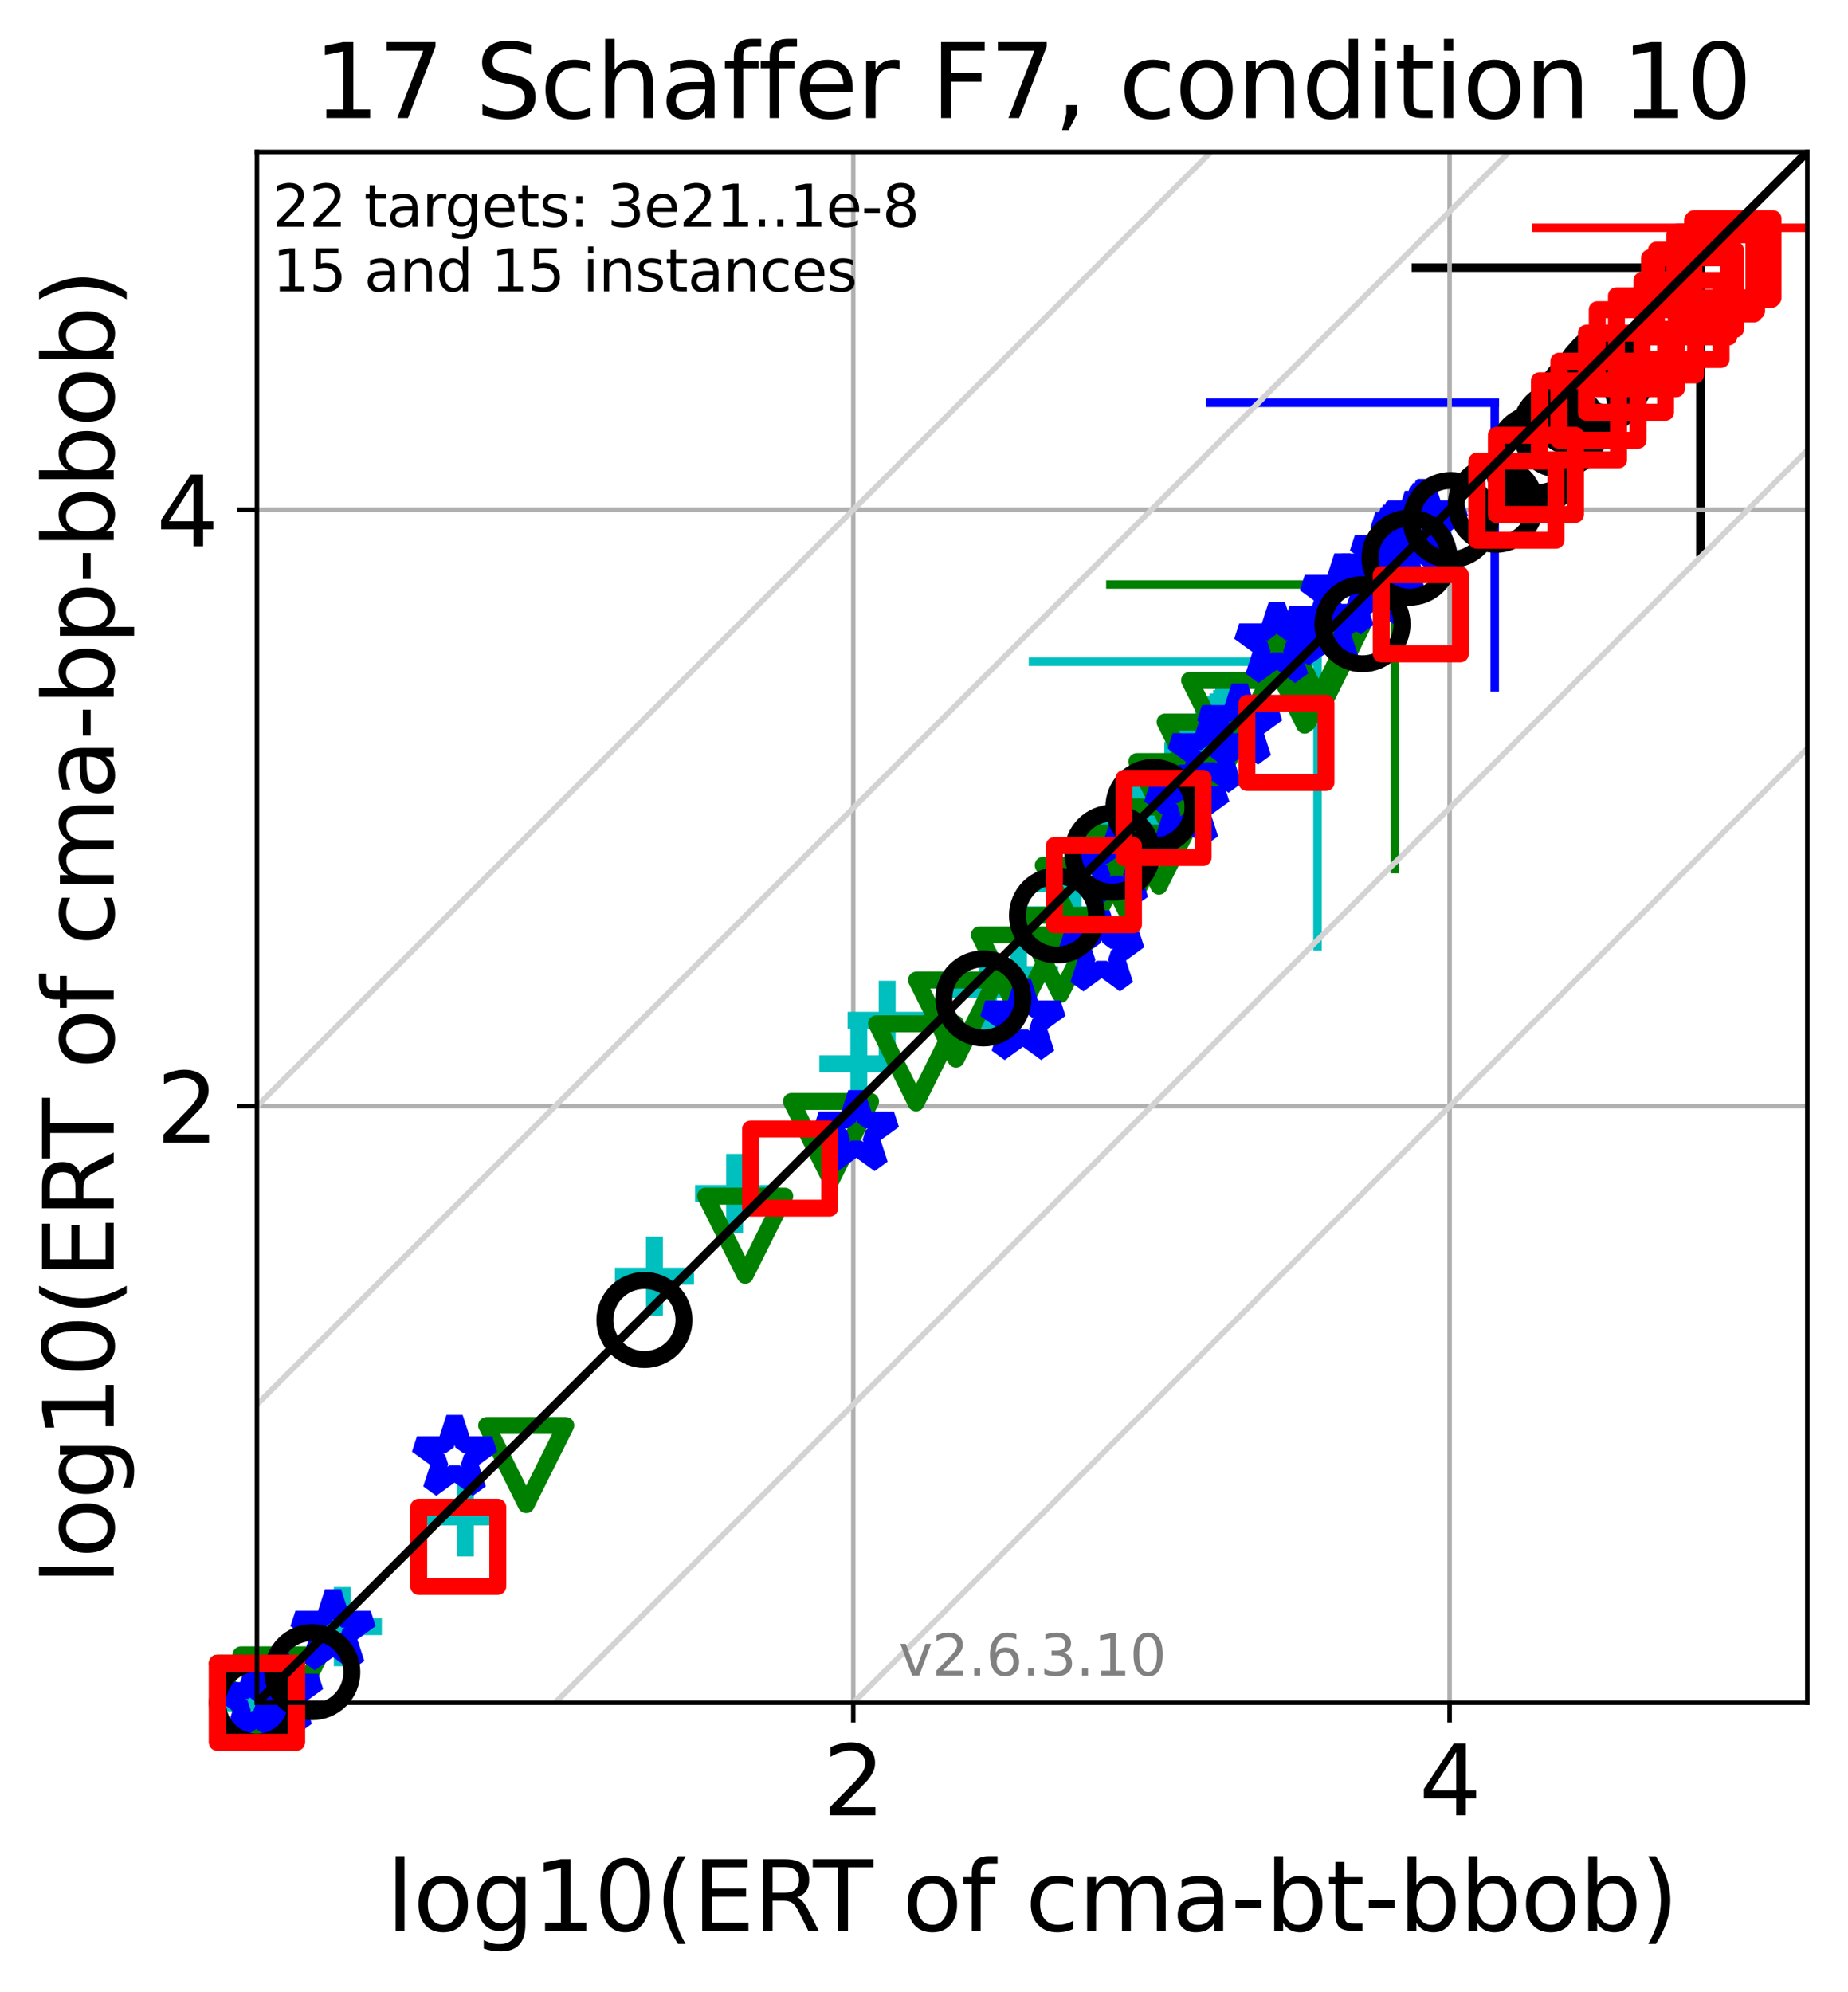<?xml version="1.0" encoding="utf-8" standalone="no"?>
<!DOCTYPE svg PUBLIC "-//W3C//DTD SVG 1.1//EN"
  "http://www.w3.org/Graphics/SVG/1.1/DTD/svg11.dtd">
<svg xmlns:xlink="http://www.w3.org/1999/xlink" width="327.029pt" height="352.343pt" viewBox="0 0 327.029 352.343" xmlns="http://www.w3.org/2000/svg" version="1.1">
 <defs>
  <style type="text/css">*{stroke-linejoin: round; stroke-linecap: butt}</style>
 </defs>
 <g id="figure_1">
  <g id="patch_1">
   <path d="M 0 352.343 
L 327.029 352.343 
L 327.029 0 
L 0 0 
z
" style="fill: #ffffff"/>
  </g>
  <g id="axes_1">
   <g id="patch_2">
    <path d="M 45.469 301.237 
L 319.829 301.237 
L 319.829 26.877 
L 45.469 26.877 
z
" style="fill: #ffffff"/>
   </g>
   <g id="line2d_1">
    <path d="M 233.148 167.419 
L 233.148 117.068 
" clip-path="url(#p4622069e5a)" style="fill: none; stroke: #00bfbf; stroke-width: 1.5; stroke-linecap: square"/>
   </g>
   <g id="line2d_2">
    <path d="M 182.798 117.068 
L 233.148 117.068 
" clip-path="url(#p4622069e5a)" style="fill: none; stroke: #00bfbf; stroke-width: 1.5; stroke-linecap: square"/>
   </g>
   <g id="line2d_3">
    <path d="M 246.846 153.758 
L 246.846 103.408 
" clip-path="url(#p4622069e5a)" style="fill: none; stroke: #008000; stroke-width: 1.5; stroke-linecap: square"/>
   </g>
   <g id="line2d_4">
    <path d="M 196.496 103.408 
L 246.846 103.408 
" clip-path="url(#p4622069e5a)" style="fill: none; stroke: #008000; stroke-width: 1.5; stroke-linecap: square"/>
   </g>
   <g id="line2d_5">
    <path d="M 264.509 121.608 
L 264.509 71.258 
" clip-path="url(#p4622069e5a)" style="fill: none; stroke: #0000ff; stroke-width: 1.5; stroke-linecap: square"/>
   </g>
   <g id="line2d_6">
    <path d="M 214.158 71.258 
L 264.509 71.258 
" clip-path="url(#p4622069e5a)" style="fill: none; stroke: #0000ff; stroke-width: 1.5; stroke-linecap: square"/>
   </g>
   <g id="line2d_7">
    <path d="M 300.905 97.693 
L 300.905 47.342 
" clip-path="url(#p4622069e5a)" style="fill: none; stroke: #000000; stroke-width: 1.5; stroke-linecap: square"/>
   </g>
   <g id="line2d_8">
    <path d="M 250.555 47.342 
L 300.905 47.342 
" clip-path="url(#p4622069e5a)" style="fill: none; stroke: #000000; stroke-width: 1.5; stroke-linecap: square"/>
   </g>
   <g id="line2d_9">
    <path d="M 322.179 90.649 
L 322.179 40.299 
" clip-path="url(#p4622069e5a)" style="fill: none; stroke: #ff0000; stroke-width: 1.5; stroke-linecap: square"/>
   </g>
   <g id="line2d_10">
    <path d="M 271.828 40.299 
L 322.179 40.299 
" clip-path="url(#p4622069e5a)" style="fill: none; stroke: #ff0000; stroke-width: 1.5; stroke-linecap: square"/>
   </g>
   <g id="matplotlib.axis_1">
    <g id="xtick_1">
     <g id="line2d_11">
      <path d="M 150.999 301.237 
L 150.999 26.877 
" clip-path="url(#p4622069e5a)" style="fill: none; stroke: #b0b0b0; stroke-width: 0.8; stroke-linecap: square"/>
     </g>
     <g id="line2d_12">
      <defs>
       <path id="m9febdebd3a" d="M 0 0 
L 0 3.5 
" style="stroke: #000000; stroke-width: 0.8"/>
      </defs>
      <g>
       <use xlink:href="#m9febdebd3a" x="150.999" y="301.237" style="stroke: #000000; stroke-width: 0.8"/>
      </g>
     </g>
     <g id="text_1">
      <!-- 2 -->
      <g transform="translate(145.59 321.155)scale(0.17 -0.17)">
       <defs>
        <path id="DejaVuSans-32" d="M 1228 531 
L 3431 531 
L 3431 0 
L 469 0 
L 469 531 
Q 828 903 1448 1529 
Q 2069 2156 2228 2338 
Q 2531 2678 2651 2914 
Q 2772 3150 2772 3378 
Q 2772 3750 2511 3984 
Q 2250 4219 1831 4219 
Q 1534 4219 1204 4116 
Q 875 4013 500 3803 
L 500 4441 
Q 881 4594 1212 4672 
Q 1544 4750 1819 4750 
Q 2544 4750 2975 4387 
Q 3406 4025 3406 3419 
Q 3406 3131 3298 2873 
Q 3191 2616 2906 2266 
Q 2828 2175 2409 1742 
Q 1991 1309 1228 531 
z
" transform="scale(0.016)"/>
       </defs>
       <use xlink:href="#DejaVuSans-32"/>
      </g>
     </g>
    </g>
    <g id="xtick_2">
     <g id="line2d_13">
      <path d="M 256.528 301.237 
L 256.528 26.877 
" clip-path="url(#p4622069e5a)" style="fill: none; stroke: #b0b0b0; stroke-width: 0.8; stroke-linecap: square"/>
     </g>
     <g id="line2d_14">
      <g>
       <use xlink:href="#m9febdebd3a" x="256.528" y="301.237" style="stroke: #000000; stroke-width: 0.8"/>
      </g>
     </g>
     <g id="text_2">
      <!-- 4 -->
      <g transform="translate(251.12 321.155)scale(0.17 -0.17)">
       <defs>
        <path id="DejaVuSans-34" d="M 2419 4116 
L 825 1625 
L 2419 1625 
L 2419 4116 
z
M 2253 4666 
L 3047 4666 
L 3047 1625 
L 3713 1625 
L 3713 1100 
L 3047 1100 
L 3047 0 
L 2419 0 
L 2419 1100 
L 313 1100 
L 313 1709 
L 2253 4666 
z
" transform="scale(0.016)"/>
       </defs>
       <use xlink:href="#DejaVuSans-34"/>
      </g>
     </g>
    </g>
    <g id="text_3">
     <!-- log10(ERT of cma-bt-bbob) -->
     <g transform="translate(68.38 341.607)scale(0.17 -0.17)">
      <defs>
       <path id="DejaVuSans-6c" d="M 603 4863 
L 1178 4863 
L 1178 0 
L 603 0 
L 603 4863 
z
" transform="scale(0.016)"/>
       <path id="DejaVuSans-6f" d="M 1959 3097 
Q 1497 3097 1228 2736 
Q 959 2375 959 1747 
Q 959 1119 1226 758 
Q 1494 397 1959 397 
Q 2419 397 2687 759 
Q 2956 1122 2956 1747 
Q 2956 2369 2687 2733 
Q 2419 3097 1959 3097 
z
M 1959 3584 
Q 2709 3584 3137 3096 
Q 3566 2609 3566 1747 
Q 3566 888 3137 398 
Q 2709 -91 1959 -91 
Q 1206 -91 779 398 
Q 353 888 353 1747 
Q 353 2609 779 3096 
Q 1206 3584 1959 3584 
z
" transform="scale(0.016)"/>
       <path id="DejaVuSans-67" d="M 2906 1791 
Q 2906 2416 2648 2759 
Q 2391 3103 1925 3103 
Q 1463 3103 1205 2759 
Q 947 2416 947 1791 
Q 947 1169 1205 825 
Q 1463 481 1925 481 
Q 2391 481 2648 825 
Q 2906 1169 2906 1791 
z
M 3481 434 
Q 3481 -459 3084 -895 
Q 2688 -1331 1869 -1331 
Q 1566 -1331 1297 -1286 
Q 1028 -1241 775 -1147 
L 775 -588 
Q 1028 -725 1275 -790 
Q 1522 -856 1778 -856 
Q 2344 -856 2625 -561 
Q 2906 -266 2906 331 
L 2906 616 
Q 2728 306 2450 153 
Q 2172 0 1784 0 
Q 1141 0 747 490 
Q 353 981 353 1791 
Q 353 2603 747 3093 
Q 1141 3584 1784 3584 
Q 2172 3584 2450 3431 
Q 2728 3278 2906 2969 
L 2906 3500 
L 3481 3500 
L 3481 434 
z
" transform="scale(0.016)"/>
       <path id="DejaVuSans-31" d="M 794 531 
L 1825 531 
L 1825 4091 
L 703 3866 
L 703 4441 
L 1819 4666 
L 2450 4666 
L 2450 531 
L 3481 531 
L 3481 0 
L 794 0 
L 794 531 
z
" transform="scale(0.016)"/>
       <path id="DejaVuSans-30" d="M 2034 4250 
Q 1547 4250 1301 3770 
Q 1056 3291 1056 2328 
Q 1056 1369 1301 889 
Q 1547 409 2034 409 
Q 2525 409 2770 889 
Q 3016 1369 3016 2328 
Q 3016 3291 2770 3770 
Q 2525 4250 2034 4250 
z
M 2034 4750 
Q 2819 4750 3233 4129 
Q 3647 3509 3647 2328 
Q 3647 1150 3233 529 
Q 2819 -91 2034 -91 
Q 1250 -91 836 529 
Q 422 1150 422 2328 
Q 422 3509 836 4129 
Q 1250 4750 2034 4750 
z
" transform="scale(0.016)"/>
       <path id="DejaVuSans-28" d="M 1984 4856 
Q 1566 4138 1362 3434 
Q 1159 2731 1159 2009 
Q 1159 1288 1364 580 
Q 1569 -128 1984 -844 
L 1484 -844 
Q 1016 -109 783 600 
Q 550 1309 550 2009 
Q 550 2706 781 3412 
Q 1013 4119 1484 4856 
L 1984 4856 
z
" transform="scale(0.016)"/>
       <path id="DejaVuSans-45" d="M 628 4666 
L 3578 4666 
L 3578 4134 
L 1259 4134 
L 1259 2753 
L 3481 2753 
L 3481 2222 
L 1259 2222 
L 1259 531 
L 3634 531 
L 3634 0 
L 628 0 
L 628 4666 
z
" transform="scale(0.016)"/>
       <path id="DejaVuSans-52" d="M 2841 2188 
Q 3044 2119 3236 1894 
Q 3428 1669 3622 1275 
L 4263 0 
L 3584 0 
L 2988 1197 
Q 2756 1666 2539 1819 
Q 2322 1972 1947 1972 
L 1259 1972 
L 1259 0 
L 628 0 
L 628 4666 
L 2053 4666 
Q 2853 4666 3247 4331 
Q 3641 3997 3641 3322 
Q 3641 2881 3436 2590 
Q 3231 2300 2841 2188 
z
M 1259 4147 
L 1259 2491 
L 2053 2491 
Q 2509 2491 2742 2702 
Q 2975 2913 2975 3322 
Q 2975 3731 2742 3939 
Q 2509 4147 2053 4147 
L 1259 4147 
z
" transform="scale(0.016)"/>
       <path id="DejaVuSans-54" d="M -19 4666 
L 3928 4666 
L 3928 4134 
L 2272 4134 
L 2272 0 
L 1638 0 
L 1638 4134 
L -19 4134 
L -19 4666 
z
" transform="scale(0.016)"/>
       <path id="DejaVuSans-20" transform="scale(0.016)"/>
       <path id="DejaVuSans-66" d="M 2375 4863 
L 2375 4384 
L 1825 4384 
Q 1516 4384 1395 4259 
Q 1275 4134 1275 3809 
L 1275 3500 
L 2222 3500 
L 2222 3053 
L 1275 3053 
L 1275 0 
L 697 0 
L 697 3053 
L 147 3053 
L 147 3500 
L 697 3500 
L 697 3744 
Q 697 4328 969 4595 
Q 1241 4863 1831 4863 
L 2375 4863 
z
" transform="scale(0.016)"/>
       <path id="DejaVuSans-63" d="M 3122 3366 
L 3122 2828 
Q 2878 2963 2633 3030 
Q 2388 3097 2138 3097 
Q 1578 3097 1268 2742 
Q 959 2388 959 1747 
Q 959 1106 1268 751 
Q 1578 397 2138 397 
Q 2388 397 2633 464 
Q 2878 531 3122 666 
L 3122 134 
Q 2881 22 2623 -34 
Q 2366 -91 2075 -91 
Q 1284 -91 818 406 
Q 353 903 353 1747 
Q 353 2603 823 3093 
Q 1294 3584 2113 3584 
Q 2378 3584 2631 3529 
Q 2884 3475 3122 3366 
z
" transform="scale(0.016)"/>
       <path id="DejaVuSans-6d" d="M 3328 2828 
Q 3544 3216 3844 3400 
Q 4144 3584 4550 3584 
Q 5097 3584 5394 3201 
Q 5691 2819 5691 2113 
L 5691 0 
L 5113 0 
L 5113 2094 
Q 5113 2597 4934 2840 
Q 4756 3084 4391 3084 
Q 3944 3084 3684 2787 
Q 3425 2491 3425 1978 
L 3425 0 
L 2847 0 
L 2847 2094 
Q 2847 2600 2669 2842 
Q 2491 3084 2119 3084 
Q 1678 3084 1418 2786 
Q 1159 2488 1159 1978 
L 1159 0 
L 581 0 
L 581 3500 
L 1159 3500 
L 1159 2956 
Q 1356 3278 1631 3431 
Q 1906 3584 2284 3584 
Q 2666 3584 2933 3390 
Q 3200 3197 3328 2828 
z
" transform="scale(0.016)"/>
       <path id="DejaVuSans-61" d="M 2194 1759 
Q 1497 1759 1228 1600 
Q 959 1441 959 1056 
Q 959 750 1161 570 
Q 1363 391 1709 391 
Q 2188 391 2477 730 
Q 2766 1069 2766 1631 
L 2766 1759 
L 2194 1759 
z
M 3341 1997 
L 3341 0 
L 2766 0 
L 2766 531 
Q 2569 213 2275 61 
Q 1981 -91 1556 -91 
Q 1019 -91 701 211 
Q 384 513 384 1019 
Q 384 1609 779 1909 
Q 1175 2209 1959 2209 
L 2766 2209 
L 2766 2266 
Q 2766 2663 2505 2880 
Q 2244 3097 1772 3097 
Q 1472 3097 1187 3025 
Q 903 2953 641 2809 
L 641 3341 
Q 956 3463 1253 3523 
Q 1550 3584 1831 3584 
Q 2591 3584 2966 3190 
Q 3341 2797 3341 1997 
z
" transform="scale(0.016)"/>
       <path id="DejaVuSans-2d" d="M 313 2009 
L 1997 2009 
L 1997 1497 
L 313 1497 
L 313 2009 
z
" transform="scale(0.016)"/>
       <path id="DejaVuSans-62" d="M 3116 1747 
Q 3116 2381 2855 2742 
Q 2594 3103 2138 3103 
Q 1681 3103 1420 2742 
Q 1159 2381 1159 1747 
Q 1159 1113 1420 752 
Q 1681 391 2138 391 
Q 2594 391 2855 752 
Q 3116 1113 3116 1747 
z
M 1159 2969 
Q 1341 3281 1617 3432 
Q 1894 3584 2278 3584 
Q 2916 3584 3314 3078 
Q 3713 2572 3713 1747 
Q 3713 922 3314 415 
Q 2916 -91 2278 -91 
Q 1894 -91 1617 61 
Q 1341 213 1159 525 
L 1159 0 
L 581 0 
L 581 4863 
L 1159 4863 
L 1159 2969 
z
" transform="scale(0.016)"/>
       <path id="DejaVuSans-74" d="M 1172 4494 
L 1172 3500 
L 2356 3500 
L 2356 3053 
L 1172 3053 
L 1172 1153 
Q 1172 725 1289 603 
Q 1406 481 1766 481 
L 2356 481 
L 2356 0 
L 1766 0 
Q 1100 0 847 248 
Q 594 497 594 1153 
L 594 3053 
L 172 3053 
L 172 3500 
L 594 3500 
L 594 4494 
L 1172 4494 
z
" transform="scale(0.016)"/>
       <path id="DejaVuSans-29" d="M 513 4856 
L 1013 4856 
Q 1481 4119 1714 3412 
Q 1947 2706 1947 2009 
Q 1947 1309 1714 600 
Q 1481 -109 1013 -844 
L 513 -844 
Q 928 -128 1133 580 
Q 1338 1288 1338 2009 
Q 1338 2731 1133 3434 
Q 928 4138 513 4856 
z
" transform="scale(0.016)"/>
      </defs>
      <use xlink:href="#DejaVuSans-6c"/>
      <use xlink:href="#DejaVuSans-6f" x="27.783"/>
      <use xlink:href="#DejaVuSans-67" x="88.965"/>
      <use xlink:href="#DejaVuSans-31" x="152.441"/>
      <use xlink:href="#DejaVuSans-30" x="216.064"/>
      <use xlink:href="#DejaVuSans-28" x="279.688"/>
      <use xlink:href="#DejaVuSans-45" x="318.701"/>
      <use xlink:href="#DejaVuSans-52" x="381.885"/>
      <use xlink:href="#DejaVuSans-54" x="444.117"/>
      <use xlink:href="#DejaVuSans-20" x="505.201"/>
      <use xlink:href="#DejaVuSans-6f" x="536.988"/>
      <use xlink:href="#DejaVuSans-66" x="598.17"/>
      <use xlink:href="#DejaVuSans-20" x="633.375"/>
      <use xlink:href="#DejaVuSans-63" x="665.162"/>
      <use xlink:href="#DejaVuSans-6d" x="720.143"/>
      <use xlink:href="#DejaVuSans-61" x="817.555"/>
      <use xlink:href="#DejaVuSans-2d" x="878.834"/>
      <use xlink:href="#DejaVuSans-62" x="914.918"/>
      <use xlink:href="#DejaVuSans-74" x="978.395"/>
      <use xlink:href="#DejaVuSans-2d" x="1017.604"/>
      <use xlink:href="#DejaVuSans-62" x="1053.688"/>
      <use xlink:href="#DejaVuSans-62" x="1117.164"/>
      <use xlink:href="#DejaVuSans-6f" x="1180.641"/>
      <use xlink:href="#DejaVuSans-62" x="1241.822"/>
      <use xlink:href="#DejaVuSans-29" x="1305.299"/>
     </g>
    </g>
   </g>
   <g id="matplotlib.axis_2">
    <g id="ytick_1">
     <g id="line2d_15">
      <path d="M 45.469 195.708 
L 319.829 195.708 
" clip-path="url(#p4622069e5a)" style="fill: none; stroke: #b0b0b0; stroke-width: 0.8; stroke-linecap: square"/>
     </g>
     <g id="line2d_16">
      <defs>
       <path id="m7f90682504" d="M 0 0 
L -3.5 0 
" style="stroke: #000000; stroke-width: 0.8"/>
      </defs>
      <g>
       <use xlink:href="#m7f90682504" x="45.469" y="195.708" style="stroke: #000000; stroke-width: 0.8"/>
      </g>
     </g>
     <g id="text_4">
      <!-- 2 -->
      <g transform="translate(27.653 202.166)scale(0.17 -0.17)">
       <use xlink:href="#DejaVuSans-32"/>
      </g>
     </g>
    </g>
    <g id="ytick_2">
     <g id="line2d_17">
      <path d="M 45.469 90.178 
L 319.829 90.178 
" clip-path="url(#p4622069e5a)" style="fill: none; stroke: #b0b0b0; stroke-width: 0.8; stroke-linecap: square"/>
     </g>
     <g id="line2d_18">
      <g>
       <use xlink:href="#m7f90682504" x="45.469" y="90.178" style="stroke: #000000; stroke-width: 0.8"/>
      </g>
     </g>
     <g id="text_5">
      <!-- 4 -->
      <g transform="translate(27.653 96.637)scale(0.17 -0.17)">
       <use xlink:href="#DejaVuSans-34"/>
      </g>
     </g>
    </g>
    <g id="text_6">
     <!-- log10(ERT of cma-bp-bbob) -->
     <g transform="translate(20.117 280.39)rotate(-90)scale(0.17 -0.17)">
      <defs>
       <path id="DejaVuSans-70" d="M 1159 525 
L 1159 -1331 
L 581 -1331 
L 581 3500 
L 1159 3500 
L 1159 2969 
Q 1341 3281 1617 3432 
Q 1894 3584 2278 3584 
Q 2916 3584 3314 3078 
Q 3713 2572 3713 1747 
Q 3713 922 3314 415 
Q 2916 -91 2278 -91 
Q 1894 -91 1617 61 
Q 1341 213 1159 525 
z
M 3116 1747 
Q 3116 2381 2855 2742 
Q 2594 3103 2138 3103 
Q 1681 3103 1420 2742 
Q 1159 2381 1159 1747 
Q 1159 1113 1420 752 
Q 1681 391 2138 391 
Q 2594 391 2855 752 
Q 3116 1113 3116 1747 
z
" transform="scale(0.016)"/>
      </defs>
      <use xlink:href="#DejaVuSans-6c"/>
      <use xlink:href="#DejaVuSans-6f" x="27.783"/>
      <use xlink:href="#DejaVuSans-67" x="88.965"/>
      <use xlink:href="#DejaVuSans-31" x="152.441"/>
      <use xlink:href="#DejaVuSans-30" x="216.064"/>
      <use xlink:href="#DejaVuSans-28" x="279.688"/>
      <use xlink:href="#DejaVuSans-45" x="318.701"/>
      <use xlink:href="#DejaVuSans-52" x="381.885"/>
      <use xlink:href="#DejaVuSans-54" x="444.117"/>
      <use xlink:href="#DejaVuSans-20" x="505.201"/>
      <use xlink:href="#DejaVuSans-6f" x="536.988"/>
      <use xlink:href="#DejaVuSans-66" x="598.17"/>
      <use xlink:href="#DejaVuSans-20" x="633.375"/>
      <use xlink:href="#DejaVuSans-63" x="665.162"/>
      <use xlink:href="#DejaVuSans-6d" x="720.143"/>
      <use xlink:href="#DejaVuSans-61" x="817.555"/>
      <use xlink:href="#DejaVuSans-2d" x="878.834"/>
      <use xlink:href="#DejaVuSans-62" x="914.918"/>
      <use xlink:href="#DejaVuSans-70" x="978.395"/>
      <use xlink:href="#DejaVuSans-2d" x="1041.871"/>
      <use xlink:href="#DejaVuSans-62" x="1077.955"/>
      <use xlink:href="#DejaVuSans-62" x="1141.432"/>
      <use xlink:href="#DejaVuSans-6f" x="1204.908"/>
      <use xlink:href="#DejaVuSans-62" x="1266.09"/>
      <use xlink:href="#DejaVuSans-29" x="1329.566"/>
     </g>
    </g>
   </g>
   <g id="line2d_19">
    <defs>
     <path id="me608d12940" d="M -7 0 
L 7 0 
M 0 7 
L 0 -7 
" style="stroke: #00bfbf; stroke-width: 3"/>
    </defs>
    <g>
     <use xlink:href="#me608d12940" x="45.469" y="301.237" style="fill-opacity: 0; stroke: #00bfbf; stroke-width: 3"/>
     <use xlink:href="#me608d12940" x="45.469" y="301.237" style="fill-opacity: 0; stroke: #00bfbf; stroke-width: 3"/>
     <use xlink:href="#me608d12940" x="60.576" y="287.768" style="fill-opacity: 0; stroke: #00bfbf; stroke-width: 3"/>
     <use xlink:href="#me608d12940" x="82.35" y="268.352" style="fill-opacity: 0; stroke: #00bfbf; stroke-width: 3"/>
     <use xlink:href="#me608d12940" x="115.81" y="225.768" style="fill-opacity: 0; stroke: #00bfbf; stroke-width: 3"/>
     <use xlink:href="#me608d12940" x="130.001" y="211.138" style="fill-opacity: 0; stroke: #00bfbf; stroke-width: 3"/>
     <use xlink:href="#me608d12940" x="151.985" y="188.206" style="fill-opacity: 0; stroke: #00bfbf; stroke-width: 3"/>
     <use xlink:href="#me608d12940" x="156.999" y="180.506" style="fill-opacity: 0; stroke: #00bfbf; stroke-width: 3"/>
     <use xlink:href="#me608d12940" x="174.95" y="175.055" style="fill-opacity: 0; stroke: #00bfbf; stroke-width: 3"/>
     <use xlink:href="#me608d12940" x="180.241" y="172.41" style="fill-opacity: 0; stroke: #00bfbf; stroke-width: 3"/>
     <use xlink:href="#me608d12940" x="188.509" y="161.833" style="fill-opacity: 0; stroke: #00bfbf; stroke-width: 3"/>
     <use xlink:href="#me608d12940" x="189.905" y="156.35" style="fill-opacity: 0; stroke: #00bfbf; stroke-width: 3"/>
     <use xlink:href="#me608d12940" x="198.583" y="148.891" style="fill-opacity: 0; stroke: #00bfbf; stroke-width: 3"/>
     <use xlink:href="#me608d12940" x="201.533" y="145.441" style="fill-opacity: 0; stroke: #00bfbf; stroke-width: 3"/>
     <use xlink:href="#me608d12940" x="210.021" y="138.354" style="fill-opacity: 0; stroke: #00bfbf; stroke-width: 3"/>
     <use xlink:href="#me608d12940" x="210.745" y="137.99" style="fill-opacity: 0; stroke: #00bfbf; stroke-width: 3"/>
     <use xlink:href="#me608d12940" x="213.038" y="132.755" style="fill-opacity: 0; stroke: #00bfbf; stroke-width: 3"/>
     <use xlink:href="#me608d12940" x="213.558" y="131.788" style="fill-opacity: 0; stroke: #00bfbf; stroke-width: 3"/>
     <use xlink:href="#me608d12940" x="214.985" y="130.18" style="fill-opacity: 0; stroke: #00bfbf; stroke-width: 3"/>
     <use xlink:href="#me608d12940" x="215.544" y="129.665" style="fill-opacity: 0; stroke: #00bfbf; stroke-width: 3"/>
     <use xlink:href="#me608d12940" x="216.198" y="129.055" style="fill-opacity: 0; stroke: #00bfbf; stroke-width: 3"/>
     <use xlink:href="#me608d12940" x="216.547" y="128.753" style="fill-opacity: 0; stroke: #00bfbf; stroke-width: 3"/>
    </g>
   </g>
   <g id="line2d_20">
    <defs>
     <path id="mb9dd80a9f2" d="M -0 7 
L 7 -7 
L -7 -7 
z
" style="stroke: #008000; stroke-width: 3; stroke-linejoin: miter"/>
    </defs>
    <g>
     <use xlink:href="#mb9dd80a9f2" x="45.469" y="301.237" style="fill-opacity: 0; stroke: #008000; stroke-width: 3; stroke-linejoin: miter"/>
     <use xlink:href="#mb9dd80a9f2" x="45.469" y="301.237" style="fill-opacity: 0; stroke: #008000; stroke-width: 3; stroke-linejoin: miter"/>
     <use xlink:href="#mb9dd80a9f2" x="49.647" y="299.758" style="fill-opacity: 0; stroke: #008000; stroke-width: 3; stroke-linejoin: miter"/>
     <use xlink:href="#mb9dd80a9f2" x="93.12" y="259.182" style="fill-opacity: 0; stroke: #008000; stroke-width: 3; stroke-linejoin: miter"/>
     <use xlink:href="#mb9dd80a9f2" x="131.871" y="218.616" style="fill-opacity: 0; stroke: #008000; stroke-width: 3; stroke-linejoin: miter"/>
     <use xlink:href="#mb9dd80a9f2" x="147.058" y="201.856" style="fill-opacity: 0; stroke: #008000; stroke-width: 3; stroke-linejoin: miter"/>
     <use xlink:href="#mb9dd80a9f2" x="162.11" y="188.118" style="fill-opacity: 0; stroke: #008000; stroke-width: 3; stroke-linejoin: miter"/>
     <use xlink:href="#mb9dd80a9f2" x="169.191" y="180.381" style="fill-opacity: 0; stroke: #008000; stroke-width: 3; stroke-linejoin: miter"/>
     <use xlink:href="#mb9dd80a9f2" x="180.318" y="172.388" style="fill-opacity: 0; stroke: #008000; stroke-width: 3; stroke-linejoin: miter"/>
     <use xlink:href="#mb9dd80a9f2" x="187.658" y="168.93" style="fill-opacity: 0; stroke: #008000; stroke-width: 3; stroke-linejoin: miter"/>
     <use xlink:href="#mb9dd80a9f2" x="191.613" y="160.07" style="fill-opacity: 0; stroke: #008000; stroke-width: 3; stroke-linejoin: miter"/>
     <use xlink:href="#mb9dd80a9f2" x="199.379" y="154.36" style="fill-opacity: 0; stroke: #008000; stroke-width: 3; stroke-linejoin: miter"/>
     <use xlink:href="#mb9dd80a9f2" x="205.093" y="149.779" style="fill-opacity: 0; stroke: #008000; stroke-width: 3; stroke-linejoin: miter"/>
     <use xlink:href="#mb9dd80a9f2" x="208.173" y="141.731" style="fill-opacity: 0; stroke: #008000; stroke-width: 3; stroke-linejoin: miter"/>
     <use xlink:href="#mb9dd80a9f2" x="213.175" y="134.738" style="fill-opacity: 0; stroke: #008000; stroke-width: 3; stroke-linejoin: miter"/>
     <use xlink:href="#mb9dd80a9f2" x="217.512" y="127.378" style="fill-opacity: 0; stroke: #008000; stroke-width: 3; stroke-linejoin: miter"/>
     <use xlink:href="#mb9dd80a9f2" x="230.879" y="121.305" style="fill-opacity: 0; stroke: #008000; stroke-width: 3; stroke-linejoin: miter"/>
     <use xlink:href="#mb9dd80a9f2" x="231.414" y="120.861" style="fill-opacity: 0; stroke: #008000; stroke-width: 3; stroke-linejoin: miter"/>
     <use xlink:href="#mb9dd80a9f2" x="232.598" y="119.458" style="fill-opacity: 0; stroke: #008000; stroke-width: 3; stroke-linejoin: miter"/>
     <use xlink:href="#mb9dd80a9f2" x="233.152" y="118.938" style="fill-opacity: 0; stroke: #008000; stroke-width: 3; stroke-linejoin: miter"/>
     <use xlink:href="#mb9dd80a9f2" x="233.815" y="118.162" style="fill-opacity: 0; stroke: #008000; stroke-width: 3; stroke-linejoin: miter"/>
     <use xlink:href="#mb9dd80a9f2" x="234.036" y="117.818" style="fill-opacity: 0; stroke: #008000; stroke-width: 3; stroke-linejoin: miter"/>
    </g>
   </g>
   <g id="line2d_21">
    <defs>
     <path id="mc05018591f" d="M 0 -7 
L -1.572 -2.163 
L -6.657 -2.163 
L -2.543 0.826 
L -4.114 5.663 
L -0 2.674 
L 4.114 5.663 
L 2.543 0.826 
L 6.657 -2.163 
L 1.572 -2.163 
z
" style="stroke: #0000ff; stroke-width: 3; stroke-linejoin: bevel"/>
    </defs>
    <g>
     <use xlink:href="#mc05018591f" x="45.469" y="301.237" style="fill-opacity: 0; stroke: #0000ff; stroke-width: 3; stroke-linejoin: bevel"/>
     <use xlink:href="#mc05018591f" x="49.647" y="299.758" style="fill-opacity: 0; stroke: #0000ff; stroke-width: 3; stroke-linejoin: bevel"/>
     <use xlink:href="#mc05018591f" x="58.938" y="288.633" style="fill-opacity: 0; stroke: #0000ff; stroke-width: 3; stroke-linejoin: bevel"/>
     <use xlink:href="#mc05018591f" x="80.439" y="257.764" style="fill-opacity: 0; stroke: #0000ff; stroke-width: 3; stroke-linejoin: bevel"/>
     <use xlink:href="#mc05018591f" x="151.542" y="200.311" style="fill-opacity: 0; stroke: #0000ff; stroke-width: 3; stroke-linejoin: bevel"/>
     <use xlink:href="#mc05018591f" x="181.021" y="180.664" style="fill-opacity: 0; stroke: #0000ff; stroke-width: 3; stroke-linejoin: bevel"/>
     <use xlink:href="#mc05018591f" x="194.962" y="168.516" style="fill-opacity: 0; stroke: #0000ff; stroke-width: 3; stroke-linejoin: bevel"/>
     <use xlink:href="#mc05018591f" x="197.615" y="153.458" style="fill-opacity: 0; stroke: #0000ff; stroke-width: 3; stroke-linejoin: bevel"/>
     <use xlink:href="#mc05018591f" x="210.017" y="142.741" style="fill-opacity: 0; stroke: #0000ff; stroke-width: 3; stroke-linejoin: bevel"/>
     <use xlink:href="#mc05018591f" x="214.181" y="133.376" style="fill-opacity: 0; stroke: #0000ff; stroke-width: 3; stroke-linejoin: bevel"/>
     <use xlink:href="#mc05018591f" x="219.375" y="128.392" style="fill-opacity: 0; stroke: #0000ff; stroke-width: 3; stroke-linejoin: bevel"/>
     <use xlink:href="#mc05018591f" x="225.953" y="113.956" style="fill-opacity: 0; stroke: #0000ff; stroke-width: 3; stroke-linejoin: bevel"/>
     <use xlink:href="#mc05018591f" x="234.841" y="110.891" style="fill-opacity: 0; stroke: #0000ff; stroke-width: 3; stroke-linejoin: bevel"/>
     <use xlink:href="#mc05018591f" x="237.558" y="105.366" style="fill-opacity: 0; stroke: #0000ff; stroke-width: 3; stroke-linejoin: bevel"/>
     <use xlink:href="#mc05018591f" x="243.316" y="103.495" style="fill-opacity: 0; stroke: #0000ff; stroke-width: 3; stroke-linejoin: bevel"/>
     <use xlink:href="#mc05018591f" x="244.092" y="101.595" style="fill-opacity: 0; stroke: #0000ff; stroke-width: 3; stroke-linejoin: bevel"/>
     <use xlink:href="#mc05018591f" x="246.416" y="98.349" style="fill-opacity: 0; stroke: #0000ff; stroke-width: 3; stroke-linejoin: bevel"/>
     <use xlink:href="#mc05018591f" x="250.037" y="94.294" style="fill-opacity: 0; stroke: #0000ff; stroke-width: 3; stroke-linejoin: bevel"/>
     <use xlink:href="#mc05018591f" x="251.008" y="93.393" style="fill-opacity: 0; stroke: #0000ff; stroke-width: 3; stroke-linejoin: bevel"/>
     <use xlink:href="#mc05018591f" x="251.421" y="92.937" style="fill-opacity: 0; stroke: #0000ff; stroke-width: 3; stroke-linejoin: bevel"/>
     <use xlink:href="#mc05018591f" x="251.953" y="92.446" style="fill-opacity: 0; stroke: #0000ff; stroke-width: 3; stroke-linejoin: bevel"/>
     <use xlink:href="#mc05018591f" x="252.259" y="92.192" style="fill-opacity: 0; stroke: #0000ff; stroke-width: 3; stroke-linejoin: bevel"/>
    </g>
   </g>
   <g id="line2d_22">
    <defs>
     <path id="mc93bf4a039" d="M 0 7 
C 1.856 7 3.637 6.262 4.95 4.95 
C 6.262 3.637 7 1.856 7 0 
C 7 -1.856 6.262 -3.637 4.95 -4.95 
C 3.637 -6.262 1.856 -7 0 -7 
C -1.856 -7 -3.637 -6.262 -4.95 -4.95 
C -6.262 -3.637 -7 -1.856 -7 0 
C -7 1.856 -6.262 3.637 -4.95 4.95 
C -3.637 6.262 -1.856 7 0 7 
z
" style="stroke: #000000; stroke-width: 3"/>
    </defs>
    <g>
     <use xlink:href="#mc93bf4a039" x="45.469" y="301.237" style="fill-opacity: 0; stroke: #000000; stroke-width: 3"/>
     <use xlink:href="#mc93bf4a039" x="45.469" y="301.237" style="fill-opacity: 0; stroke: #000000; stroke-width: 3"/>
     <use xlink:href="#mc93bf4a039" x="55.264" y="295.82" style="fill-opacity: 0; stroke: #000000; stroke-width: 3"/>
     <use xlink:href="#mc93bf4a039" x="114.041" y="233.524" style="fill-opacity: 0; stroke: #000000; stroke-width: 3"/>
     <use xlink:href="#mc93bf4a039" x="174.024" y="176.628" style="fill-opacity: 0; stroke: #000000; stroke-width: 3"/>
     <use xlink:href="#mc93bf4a039" x="187.049" y="161.955" style="fill-opacity: 0; stroke: #000000; stroke-width: 3"/>
     <use xlink:href="#mc93bf4a039" x="196.839" y="150.852" style="fill-opacity: 0; stroke: #000000; stroke-width: 3"/>
     <use xlink:href="#mc93bf4a039" x="204.112" y="142.757" style="fill-opacity: 0; stroke: #000000; stroke-width: 3"/>
     <use xlink:href="#mc93bf4a039" x="241.11" y="110.436" style="fill-opacity: 0; stroke: #000000; stroke-width: 3"/>
     <use xlink:href="#mc93bf4a039" x="249.432" y="98.664" style="fill-opacity: 0; stroke: #000000; stroke-width: 3"/>
     <use xlink:href="#mc93bf4a039" x="256.733" y="91.996" style="fill-opacity: 0; stroke: #000000; stroke-width: 3"/>
     <use xlink:href="#mc93bf4a039" x="264.707" y="89.303" style="fill-opacity: 0; stroke: #000000; stroke-width: 3"/>
     <use xlink:href="#mc93bf4a039" x="271.442" y="82.905" style="fill-opacity: 0; stroke: #000000; stroke-width: 3"/>
     <use xlink:href="#mc93bf4a039" x="271.998" y="80.159" style="fill-opacity: 0; stroke: #000000; stroke-width: 3"/>
     <use xlink:href="#mc93bf4a039" x="276.064" y="76.041" style="fill-opacity: 0; stroke: #000000; stroke-width: 3"/>
     <use xlink:href="#mc93bf4a039" x="278.986" y="72.288" style="fill-opacity: 0; stroke: #000000; stroke-width: 3"/>
     <use xlink:href="#mc93bf4a039" x="280.619" y="70.485" style="fill-opacity: 0; stroke: #000000; stroke-width: 3"/>
     <use xlink:href="#mc93bf4a039" x="282.343" y="68.965" style="fill-opacity: 0; stroke: #000000; stroke-width: 3"/>
     <use xlink:href="#mc93bf4a039" x="283.617" y="67.031" style="fill-opacity: 0; stroke: #000000; stroke-width: 3"/>
     <use xlink:href="#mc93bf4a039" x="283.965" y="66.704" style="fill-opacity: 0; stroke: #000000; stroke-width: 3"/>
     <use xlink:href="#mc93bf4a039" x="284.34" y="66.276" style="fill-opacity: 0; stroke: #000000; stroke-width: 3"/>
     <use xlink:href="#mc93bf4a039" x="284.523" y="65.996" style="fill-opacity: 0; stroke: #000000; stroke-width: 3"/>
    </g>
   </g>
   <g id="line2d_23">
    <defs>
     <path id="m0dcbe66150" d="M -7 7 
L 7 7 
L 7 -7 
L -7 -7 
z
" style="stroke: #ff0000; stroke-width: 3; stroke-linejoin: miter"/>
    </defs>
    <g>
     <use xlink:href="#m0dcbe66150" x="45.469" y="301.237" style="fill-opacity: 0; stroke: #ff0000; stroke-width: 3; stroke-linejoin: miter"/>
     <use xlink:href="#m0dcbe66150" x="45.469" y="301.237" style="fill-opacity: 0; stroke: #ff0000; stroke-width: 3; stroke-linejoin: miter"/>
     <use xlink:href="#m0dcbe66150" x="81.094" y="273.648" style="fill-opacity: 0; stroke: #ff0000; stroke-width: 3; stroke-linejoin: miter"/>
     <use xlink:href="#m0dcbe66150" x="139.821" y="206.736" style="fill-opacity: 0; stroke: #ff0000; stroke-width: 3; stroke-linejoin: miter"/>
     <use xlink:href="#m0dcbe66150" x="193.584" y="156.59" style="fill-opacity: 0; stroke: #ff0000; stroke-width: 3; stroke-linejoin: miter"/>
     <use xlink:href="#m0dcbe66150" x="205.911" y="144.703" style="fill-opacity: 0; stroke: #ff0000; stroke-width: 3; stroke-linejoin: miter"/>
     <use xlink:href="#m0dcbe66150" x="227.657" y="131.422" style="fill-opacity: 0; stroke: #ff0000; stroke-width: 3; stroke-linejoin: miter"/>
     <use xlink:href="#m0dcbe66150" x="251.432" y="108.677" style="fill-opacity: 0; stroke: #ff0000; stroke-width: 3; stroke-linejoin: miter"/>
     <use xlink:href="#m0dcbe66150" x="268.353" y="88.585" style="fill-opacity: 0; stroke: #ff0000; stroke-width: 3; stroke-linejoin: miter"/>
     <use xlink:href="#m0dcbe66150" x="271.803" y="84.007" style="fill-opacity: 0; stroke: #ff0000; stroke-width: 3; stroke-linejoin: miter"/>
     <use xlink:href="#m0dcbe66150" x="279.422" y="74.358" style="fill-opacity: 0; stroke: #ff0000; stroke-width: 3; stroke-linejoin: miter"/>
     <use xlink:href="#m0dcbe66150" x="282.867" y="70.902" style="fill-opacity: 0; stroke: #ff0000; stroke-width: 3; stroke-linejoin: miter"/>
     <use xlink:href="#m0dcbe66150" x="287.742" y="65.935" style="fill-opacity: 0; stroke: #ff0000; stroke-width: 3; stroke-linejoin: miter"/>
     <use xlink:href="#m0dcbe66150" x="289.658" y="61.785" style="fill-opacity: 0; stroke: #ff0000; stroke-width: 3; stroke-linejoin: miter"/>
     <use xlink:href="#m0dcbe66150" x="293.05" y="59.335" style="fill-opacity: 0; stroke: #ff0000; stroke-width: 3; stroke-linejoin: miter"/>
     <use xlink:href="#m0dcbe66150" x="297.563" y="56.601" style="fill-opacity: 0; stroke: #ff0000; stroke-width: 3; stroke-linejoin: miter"/>
     <use xlink:href="#m0dcbe66150" x="298.914" y="52.605" style="fill-opacity: 0; stroke: #ff0000; stroke-width: 3; stroke-linejoin: miter"/>
     <use xlink:href="#m0dcbe66150" x="300.129" y="51.238" style="fill-opacity: 0; stroke: #ff0000; stroke-width: 3; stroke-linejoin: miter"/>
     <use xlink:href="#m0dcbe66150" x="303.376" y="48.545" style="fill-opacity: 0; stroke: #ff0000; stroke-width: 3; stroke-linejoin: miter"/>
     <use xlink:href="#m0dcbe66150" x="303.85" y="48.053" style="fill-opacity: 0; stroke: #ff0000; stroke-width: 3; stroke-linejoin: miter"/>
     <use xlink:href="#m0dcbe66150" x="306.522" y="45.955" style="fill-opacity: 0; stroke: #ff0000; stroke-width: 3; stroke-linejoin: miter"/>
     <use xlink:href="#m0dcbe66150" x="306.764" y="45.689" style="fill-opacity: 0; stroke: #ff0000; stroke-width: 3; stroke-linejoin: miter"/>
    </g>
   </g>
   <g id="line2d_24">
    <path d="M 45.469 301.237 
L 319.829 26.877 
" clip-path="url(#p4622069e5a)" style="fill: none; stroke: #000000; stroke-width: 1.5; stroke-linecap: square"/>
   </g>
   <g id="line2d_25">
    <path d="M 98.234 301.237 
L 328.029 71.442 
" clip-path="url(#p4622069e5a)" style="fill: none; stroke: #d3d3d3; stroke-linecap: square"/>
   </g>
   <g id="line2d_26">
    <path d="M 150.999 301.237 
L 328.029 124.207 
" clip-path="url(#p4622069e5a)" style="fill: none; stroke: #d3d3d3; stroke-linecap: square"/>
   </g>
   <g id="line2d_27">
    <path d="M 45.469 248.472 
L 294.942 -1 
" clip-path="url(#p4622069e5a)" style="fill: none; stroke: #d3d3d3; stroke-linecap: square"/>
   </g>
   <g id="line2d_28">
    <path d="M 45.469 195.708 
L 242.177 -1 
" clip-path="url(#p4622069e5a)" style="fill: none; stroke: #d3d3d3; stroke-linecap: square"/>
   </g>
   <g id="patch_3">
    <path d="M 45.469 301.237 
L 45.469 26.877 
" style="fill: none; stroke: #000000; stroke-width: 0.8; stroke-linejoin: miter; stroke-linecap: square"/>
   </g>
   <g id="patch_4">
    <path d="M 319.829 301.237 
L 319.829 26.877 
" style="fill: none; stroke: #000000; stroke-width: 0.8; stroke-linejoin: miter; stroke-linecap: square"/>
   </g>
   <g id="patch_5">
    <path d="M 45.469 301.237 
L 319.829 301.237 
" style="fill: none; stroke: #000000; stroke-width: 0.8; stroke-linejoin: miter; stroke-linecap: square"/>
   </g>
   <g id="patch_6">
    <path d="M 45.469 26.877 
L 319.829 26.877 
" style="fill: none; stroke: #000000; stroke-width: 0.8; stroke-linejoin: miter; stroke-linecap: square"/>
   </g>
   <g id="text_7">
    <!-- 22 targets: 3e21..1e-8 -->
    <g transform="translate(48.213 40.115)scale(0.102 -0.102)">
     <defs>
      <path id="DejaVuSans-72" d="M 2631 2963 
Q 2534 3019 2420 3045 
Q 2306 3072 2169 3072 
Q 1681 3072 1420 2755 
Q 1159 2438 1159 1844 
L 1159 0 
L 581 0 
L 581 3500 
L 1159 3500 
L 1159 2956 
Q 1341 3275 1631 3429 
Q 1922 3584 2338 3584 
Q 2397 3584 2469 3576 
Q 2541 3569 2628 3553 
L 2631 2963 
z
" transform="scale(0.016)"/>
      <path id="DejaVuSans-65" d="M 3597 1894 
L 3597 1613 
L 953 1613 
Q 991 1019 1311 708 
Q 1631 397 2203 397 
Q 2534 397 2845 478 
Q 3156 559 3463 722 
L 3463 178 
Q 3153 47 2828 -22 
Q 2503 -91 2169 -91 
Q 1331 -91 842 396 
Q 353 884 353 1716 
Q 353 2575 817 3079 
Q 1281 3584 2069 3584 
Q 2775 3584 3186 3129 
Q 3597 2675 3597 1894 
z
M 3022 2063 
Q 3016 2534 2758 2815 
Q 2500 3097 2075 3097 
Q 1594 3097 1305 2825 
Q 1016 2553 972 2059 
L 3022 2063 
z
" transform="scale(0.016)"/>
      <path id="DejaVuSans-73" d="M 2834 3397 
L 2834 2853 
Q 2591 2978 2328 3040 
Q 2066 3103 1784 3103 
Q 1356 3103 1142 2972 
Q 928 2841 928 2578 
Q 928 2378 1081 2264 
Q 1234 2150 1697 2047 
L 1894 2003 
Q 2506 1872 2764 1633 
Q 3022 1394 3022 966 
Q 3022 478 2636 193 
Q 2250 -91 1575 -91 
Q 1294 -91 989 -36 
Q 684 19 347 128 
L 347 722 
Q 666 556 975 473 
Q 1284 391 1588 391 
Q 1994 391 2212 530 
Q 2431 669 2431 922 
Q 2431 1156 2273 1281 
Q 2116 1406 1581 1522 
L 1381 1569 
Q 847 1681 609 1914 
Q 372 2147 372 2553 
Q 372 3047 722 3315 
Q 1072 3584 1716 3584 
Q 2034 3584 2315 3537 
Q 2597 3491 2834 3397 
z
" transform="scale(0.016)"/>
      <path id="DejaVuSans-3a" d="M 750 794 
L 1409 794 
L 1409 0 
L 750 0 
L 750 794 
z
M 750 3309 
L 1409 3309 
L 1409 2516 
L 750 2516 
L 750 3309 
z
" transform="scale(0.016)"/>
      <path id="DejaVuSans-33" d="M 2597 2516 
Q 3050 2419 3304 2112 
Q 3559 1806 3559 1356 
Q 3559 666 3084 287 
Q 2609 -91 1734 -91 
Q 1441 -91 1130 -33 
Q 819 25 488 141 
L 488 750 
Q 750 597 1062 519 
Q 1375 441 1716 441 
Q 2309 441 2620 675 
Q 2931 909 2931 1356 
Q 2931 1769 2642 2001 
Q 2353 2234 1838 2234 
L 1294 2234 
L 1294 2753 
L 1863 2753 
Q 2328 2753 2575 2939 
Q 2822 3125 2822 3475 
Q 2822 3834 2567 4026 
Q 2313 4219 1838 4219 
Q 1578 4219 1281 4162 
Q 984 4106 628 3988 
L 628 4550 
Q 988 4650 1302 4700 
Q 1616 4750 1894 4750 
Q 2613 4750 3031 4423 
Q 3450 4097 3450 3541 
Q 3450 3153 3228 2886 
Q 3006 2619 2597 2516 
z
" transform="scale(0.016)"/>
      <path id="DejaVuSans-2e" d="M 684 794 
L 1344 794 
L 1344 0 
L 684 0 
L 684 794 
z
" transform="scale(0.016)"/>
      <path id="DejaVuSans-38" d="M 2034 2216 
Q 1584 2216 1326 1975 
Q 1069 1734 1069 1313 
Q 1069 891 1326 650 
Q 1584 409 2034 409 
Q 2484 409 2743 651 
Q 3003 894 3003 1313 
Q 3003 1734 2745 1975 
Q 2488 2216 2034 2216 
z
M 1403 2484 
Q 997 2584 770 2862 
Q 544 3141 544 3541 
Q 544 4100 942 4425 
Q 1341 4750 2034 4750 
Q 2731 4750 3128 4425 
Q 3525 4100 3525 3541 
Q 3525 3141 3298 2862 
Q 3072 2584 2669 2484 
Q 3125 2378 3379 2068 
Q 3634 1759 3634 1313 
Q 3634 634 3220 271 
Q 2806 -91 2034 -91 
Q 1263 -91 848 271 
Q 434 634 434 1313 
Q 434 1759 690 2068 
Q 947 2378 1403 2484 
z
M 1172 3481 
Q 1172 3119 1398 2916 
Q 1625 2713 2034 2713 
Q 2441 2713 2670 2916 
Q 2900 3119 2900 3481 
Q 2900 3844 2670 4047 
Q 2441 4250 2034 4250 
Q 1625 4250 1398 4047 
Q 1172 3844 1172 3481 
z
" transform="scale(0.016)"/>
     </defs>
     <use xlink:href="#DejaVuSans-32"/>
     <use xlink:href="#DejaVuSans-32" x="63.623"/>
     <use xlink:href="#DejaVuSans-20" x="127.246"/>
     <use xlink:href="#DejaVuSans-74" x="159.033"/>
     <use xlink:href="#DejaVuSans-61" x="198.242"/>
     <use xlink:href="#DejaVuSans-72" x="259.521"/>
     <use xlink:href="#DejaVuSans-67" x="298.885"/>
     <use xlink:href="#DejaVuSans-65" x="362.361"/>
     <use xlink:href="#DejaVuSans-74" x="423.885"/>
     <use xlink:href="#DejaVuSans-73" x="463.094"/>
     <use xlink:href="#DejaVuSans-3a" x="515.193"/>
     <use xlink:href="#DejaVuSans-20" x="548.885"/>
     <use xlink:href="#DejaVuSans-33" x="580.672"/>
     <use xlink:href="#DejaVuSans-65" x="644.295"/>
     <use xlink:href="#DejaVuSans-32" x="705.818"/>
     <use xlink:href="#DejaVuSans-31" x="769.441"/>
     <use xlink:href="#DejaVuSans-2e" x="833.064"/>
     <use xlink:href="#DejaVuSans-2e" x="864.852"/>
     <use xlink:href="#DejaVuSans-31" x="896.639"/>
     <use xlink:href="#DejaVuSans-65" x="960.262"/>
     <use xlink:href="#DejaVuSans-2d" x="1021.785"/>
     <use xlink:href="#DejaVuSans-38" x="1057.869"/>
    </g>
    <!-- 15 and 15 instances -->
    <g transform="translate(48.213 51.537)scale(0.102 -0.102)">
     <defs>
      <path id="DejaVuSans-35" d="M 691 4666 
L 3169 4666 
L 3169 4134 
L 1269 4134 
L 1269 2991 
Q 1406 3038 1543 3061 
Q 1681 3084 1819 3084 
Q 2600 3084 3056 2656 
Q 3513 2228 3513 1497 
Q 3513 744 3044 326 
Q 2575 -91 1722 -91 
Q 1428 -91 1123 -41 
Q 819 9 494 109 
L 494 744 
Q 775 591 1075 516 
Q 1375 441 1709 441 
Q 2250 441 2565 725 
Q 2881 1009 2881 1497 
Q 2881 1984 2565 2268 
Q 2250 2553 1709 2553 
Q 1456 2553 1204 2497 
Q 953 2441 691 2322 
L 691 4666 
z
" transform="scale(0.016)"/>
      <path id="DejaVuSans-6e" d="M 3513 2113 
L 3513 0 
L 2938 0 
L 2938 2094 
Q 2938 2591 2744 2837 
Q 2550 3084 2163 3084 
Q 1697 3084 1428 2787 
Q 1159 2491 1159 1978 
L 1159 0 
L 581 0 
L 581 3500 
L 1159 3500 
L 1159 2956 
Q 1366 3272 1645 3428 
Q 1925 3584 2291 3584 
Q 2894 3584 3203 3211 
Q 3513 2838 3513 2113 
z
" transform="scale(0.016)"/>
      <path id="DejaVuSans-64" d="M 2906 2969 
L 2906 4863 
L 3481 4863 
L 3481 0 
L 2906 0 
L 2906 525 
Q 2725 213 2448 61 
Q 2172 -91 1784 -91 
Q 1150 -91 751 415 
Q 353 922 353 1747 
Q 353 2572 751 3078 
Q 1150 3584 1784 3584 
Q 2172 3584 2448 3432 
Q 2725 3281 2906 2969 
z
M 947 1747 
Q 947 1113 1208 752 
Q 1469 391 1925 391 
Q 2381 391 2643 752 
Q 2906 1113 2906 1747 
Q 2906 2381 2643 2742 
Q 2381 3103 1925 3103 
Q 1469 3103 1208 2742 
Q 947 2381 947 1747 
z
" transform="scale(0.016)"/>
      <path id="DejaVuSans-69" d="M 603 3500 
L 1178 3500 
L 1178 0 
L 603 0 
L 603 3500 
z
M 603 4863 
L 1178 4863 
L 1178 4134 
L 603 4134 
L 603 4863 
z
" transform="scale(0.016)"/>
     </defs>
     <use xlink:href="#DejaVuSans-31"/>
     <use xlink:href="#DejaVuSans-35" x="63.623"/>
     <use xlink:href="#DejaVuSans-20" x="127.246"/>
     <use xlink:href="#DejaVuSans-61" x="159.033"/>
     <use xlink:href="#DejaVuSans-6e" x="220.312"/>
     <use xlink:href="#DejaVuSans-64" x="283.691"/>
     <use xlink:href="#DejaVuSans-20" x="347.168"/>
     <use xlink:href="#DejaVuSans-31" x="378.955"/>
     <use xlink:href="#DejaVuSans-35" x="442.578"/>
     <use xlink:href="#DejaVuSans-20" x="506.201"/>
     <use xlink:href="#DejaVuSans-69" x="537.988"/>
     <use xlink:href="#DejaVuSans-6e" x="565.771"/>
     <use xlink:href="#DejaVuSans-73" x="629.15"/>
     <use xlink:href="#DejaVuSans-74" x="681.25"/>
     <use xlink:href="#DejaVuSans-61" x="720.459"/>
     <use xlink:href="#DejaVuSans-6e" x="781.738"/>
     <use xlink:href="#DejaVuSans-63" x="845.117"/>
     <use xlink:href="#DejaVuSans-65" x="900.098"/>
     <use xlink:href="#DejaVuSans-73" x="961.621"/>
    </g>
   </g>
   <g id="text_8">
    <!-- v2.6.3.10 -->
    <g style="fill: #808080" transform="translate(159.016 296.414)scale(0.1 -0.1)">
     <defs>
      <path id="DejaVuSans-76" d="M 191 3500 
L 800 3500 
L 1894 563 
L 2988 3500 
L 3597 3500 
L 2284 0 
L 1503 0 
L 191 3500 
z
" transform="scale(0.016)"/>
      <path id="DejaVuSans-36" d="M 2113 2584 
Q 1688 2584 1439 2293 
Q 1191 2003 1191 1497 
Q 1191 994 1439 701 
Q 1688 409 2113 409 
Q 2538 409 2786 701 
Q 3034 994 3034 1497 
Q 3034 2003 2786 2293 
Q 2538 2584 2113 2584 
z
M 3366 4563 
L 3366 3988 
Q 3128 4100 2886 4159 
Q 2644 4219 2406 4219 
Q 1781 4219 1451 3797 
Q 1122 3375 1075 2522 
Q 1259 2794 1537 2939 
Q 1816 3084 2150 3084 
Q 2853 3084 3261 2657 
Q 3669 2231 3669 1497 
Q 3669 778 3244 343 
Q 2819 -91 2113 -91 
Q 1303 -91 875 529 
Q 447 1150 447 2328 
Q 447 3434 972 4092 
Q 1497 4750 2381 4750 
Q 2619 4750 2861 4703 
Q 3103 4656 3366 4563 
z
" transform="scale(0.016)"/>
     </defs>
     <use xlink:href="#DejaVuSans-76"/>
     <use xlink:href="#DejaVuSans-32" x="59.18"/>
     <use xlink:href="#DejaVuSans-2e" x="122.803"/>
     <use xlink:href="#DejaVuSans-36" x="154.59"/>
     <use xlink:href="#DejaVuSans-2e" x="218.213"/>
     <use xlink:href="#DejaVuSans-33" x="250"/>
     <use xlink:href="#DejaVuSans-2e" x="313.623"/>
     <use xlink:href="#DejaVuSans-31" x="345.41"/>
     <use xlink:href="#DejaVuSans-30" x="409.033"/>
    </g>
   </g>
   <g id="text_9">
    <!-- 17 Schaffer F7, condition 10 -->
    <g transform="translate(55.472 20.877)scale(0.18 -0.18)">
     <defs>
      <path id="DejaVuSans-37" d="M 525 4666 
L 3525 4666 
L 3525 4397 
L 1831 0 
L 1172 0 
L 2766 4134 
L 525 4134 
L 525 4666 
z
" transform="scale(0.016)"/>
      <path id="DejaVuSans-53" d="M 3425 4513 
L 3425 3897 
Q 3066 4069 2747 4153 
Q 2428 4238 2131 4238 
Q 1616 4238 1336 4038 
Q 1056 3838 1056 3469 
Q 1056 3159 1242 3001 
Q 1428 2844 1947 2747 
L 2328 2669 
Q 3034 2534 3370 2195 
Q 3706 1856 3706 1288 
Q 3706 609 3251 259 
Q 2797 -91 1919 -91 
Q 1588 -91 1214 -16 
Q 841 59 441 206 
L 441 856 
Q 825 641 1194 531 
Q 1563 422 1919 422 
Q 2459 422 2753 634 
Q 3047 847 3047 1241 
Q 3047 1584 2836 1778 
Q 2625 1972 2144 2069 
L 1759 2144 
Q 1053 2284 737 2584 
Q 422 2884 422 3419 
Q 422 4038 858 4394 
Q 1294 4750 2059 4750 
Q 2388 4750 2728 4690 
Q 3069 4631 3425 4513 
z
" transform="scale(0.016)"/>
      <path id="DejaVuSans-68" d="M 3513 2113 
L 3513 0 
L 2938 0 
L 2938 2094 
Q 2938 2591 2744 2837 
Q 2550 3084 2163 3084 
Q 1697 3084 1428 2787 
Q 1159 2491 1159 1978 
L 1159 0 
L 581 0 
L 581 4863 
L 1159 4863 
L 1159 2956 
Q 1366 3272 1645 3428 
Q 1925 3584 2291 3584 
Q 2894 3584 3203 3211 
Q 3513 2838 3513 2113 
z
" transform="scale(0.016)"/>
      <path id="DejaVuSans-46" d="M 628 4666 
L 3309 4666 
L 3309 4134 
L 1259 4134 
L 1259 2759 
L 3109 2759 
L 3109 2228 
L 1259 2228 
L 1259 0 
L 628 0 
L 628 4666 
z
" transform="scale(0.016)"/>
      <path id="DejaVuSans-2c" d="M 750 794 
L 1409 794 
L 1409 256 
L 897 -744 
L 494 -744 
L 750 256 
L 750 794 
z
" transform="scale(0.016)"/>
     </defs>
     <use xlink:href="#DejaVuSans-31"/>
     <use xlink:href="#DejaVuSans-37" x="63.623"/>
     <use xlink:href="#DejaVuSans-20" x="127.246"/>
     <use xlink:href="#DejaVuSans-53" x="159.033"/>
     <use xlink:href="#DejaVuSans-63" x="222.51"/>
     <use xlink:href="#DejaVuSans-68" x="277.49"/>
     <use xlink:href="#DejaVuSans-61" x="340.869"/>
     <use xlink:href="#DejaVuSans-66" x="402.148"/>
     <use xlink:href="#DejaVuSans-66" x="437.354"/>
     <use xlink:href="#DejaVuSans-65" x="472.559"/>
     <use xlink:href="#DejaVuSans-72" x="534.082"/>
     <use xlink:href="#DejaVuSans-20" x="575.195"/>
     <use xlink:href="#DejaVuSans-46" x="606.982"/>
     <use xlink:href="#DejaVuSans-37" x="664.502"/>
     <use xlink:href="#DejaVuSans-2c" x="728.125"/>
     <use xlink:href="#DejaVuSans-20" x="759.912"/>
     <use xlink:href="#DejaVuSans-63" x="791.699"/>
     <use xlink:href="#DejaVuSans-6f" x="846.68"/>
     <use xlink:href="#DejaVuSans-6e" x="907.861"/>
     <use xlink:href="#DejaVuSans-64" x="971.24"/>
     <use xlink:href="#DejaVuSans-69" x="1034.717"/>
     <use xlink:href="#DejaVuSans-74" x="1062.5"/>
     <use xlink:href="#DejaVuSans-69" x="1101.709"/>
     <use xlink:href="#DejaVuSans-6f" x="1129.492"/>
     <use xlink:href="#DejaVuSans-6e" x="1190.674"/>
     <use xlink:href="#DejaVuSans-20" x="1254.053"/>
     <use xlink:href="#DejaVuSans-31" x="1285.84"/>
     <use xlink:href="#DejaVuSans-30" x="1349.463"/>
    </g>
   </g>
  </g>
 </g>
 <defs>
  <clipPath id="p4622069e5a">
   <rect x="45.469" y="26.877" width="274.36" height="274.36"/>
  </clipPath>
 </defs>
</svg>
